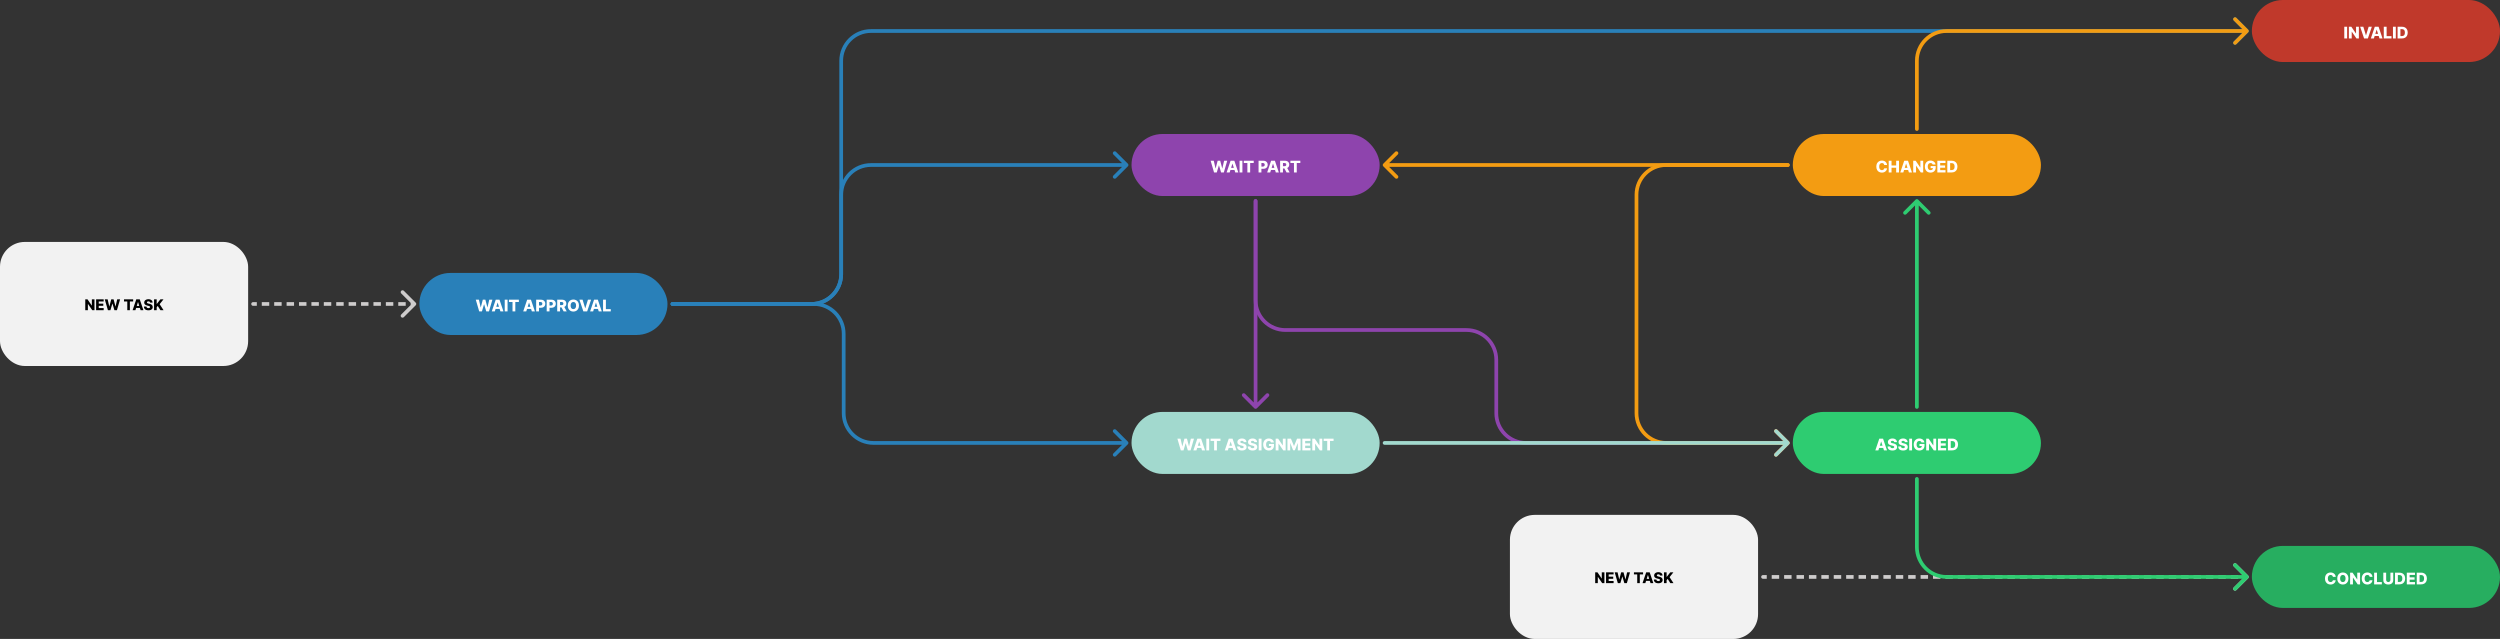 <svg width="2015" height="515" viewBox="0 0 2015 515" fill="none" xmlns="http://www.w3.org/2000/svg">
<rect x="0" y="0" width="2015" height="515" fill="#333333" stroke="none"/>
<rect x="338" y="220" width="200" height="50" rx="25" fill="#2980B9"/>
<path d="M386.234 251L383.482 241.545H386.008L387.434 247.741H387.512L389.142 241.545H391.201L392.831 247.755H392.909L394.34 241.545H396.861L394.114 251H391.912L390.208 245.266H390.135L388.431 251H386.234ZM398.822 251H396.366L399.556 241.545H402.598L405.788 251H403.332L401.111 243.928H401.038L398.822 251ZM398.494 247.279H403.627V249.015H398.494V247.279ZM409.091 241.545V251H406.806V241.545H409.091ZM410.216 243.401V241.545H418.207V243.401H415.341V251H413.088V243.401H410.216ZM424.162 251H421.706L424.896 241.545H427.938L431.128 251H428.672L426.451 243.928H426.377L424.162 251ZM423.834 247.279H428.967V249.015H423.834V247.279ZM432.146 251V241.545H436.051C436.759 241.545 437.37 241.684 437.884 241.961C438.401 242.235 438.8 242.618 439.08 243.11C439.36 243.6 439.5 244.169 439.5 244.819C439.5 245.471 439.357 246.042 439.07 246.531C438.787 247.018 438.383 247.395 437.856 247.662C437.33 247.93 436.705 248.064 435.982 248.064H433.572V246.263H435.557C435.902 246.263 436.19 246.203 436.421 246.083C436.654 245.963 436.831 245.796 436.951 245.58C437.072 245.362 437.132 245.108 437.132 244.819C437.132 244.526 437.072 244.274 436.951 244.061C436.831 243.846 436.654 243.68 436.421 243.563C436.187 243.446 435.899 243.387 435.557 243.387H434.431V251H432.146ZM440.626 251V241.545H444.532C445.24 241.545 445.851 241.684 446.364 241.961C446.882 242.235 447.28 242.618 447.56 243.11C447.84 243.6 447.98 244.169 447.98 244.819C447.98 245.471 447.837 246.042 447.551 246.531C447.268 247.018 446.863 247.395 446.337 247.662C445.811 247.93 445.186 248.064 444.462 248.064H442.053V246.263H444.038C444.382 246.263 444.67 246.203 444.901 246.083C445.135 245.963 445.312 245.796 445.432 245.58C445.552 245.362 445.612 245.108 445.612 244.819C445.612 244.526 445.552 244.274 445.432 244.061C445.312 243.846 445.135 243.68 444.901 243.563C444.667 243.446 444.379 243.387 444.038 243.387H442.911V251H440.626ZM449.107 251V241.545H453.012C453.72 241.545 454.331 241.673 454.845 241.929C455.362 242.181 455.761 242.544 456.041 243.018C456.321 243.489 456.461 244.048 456.461 244.694C456.461 245.349 456.318 245.906 456.031 246.365C455.745 246.821 455.339 247.168 454.813 247.408C454.286 247.645 453.663 247.764 452.943 247.764H450.473V245.963H452.518C452.863 245.963 453.151 245.919 453.382 245.83C453.615 245.737 453.792 245.599 453.912 245.414C454.032 245.226 454.092 244.986 454.092 244.694C454.092 244.402 454.032 244.16 453.912 243.969C453.792 243.775 453.615 243.631 453.382 243.535C453.148 243.437 452.86 243.387 452.518 243.387H451.392V251H449.107ZM454.429 246.679L456.784 251H454.291L451.983 246.679H454.429ZM466.638 246.273C466.638 247.313 466.438 248.195 466.038 248.918C465.638 249.641 465.096 250.191 464.413 250.566C463.732 250.942 462.969 251.129 462.123 251.129C461.273 251.129 460.509 250.94 459.828 250.561C459.148 250.183 458.608 249.634 458.208 248.913C457.811 248.19 457.613 247.31 457.613 246.273C457.613 245.232 457.811 244.351 458.208 243.627C458.608 242.904 459.148 242.355 459.828 241.979C460.509 241.604 461.273 241.416 462.123 241.416C462.969 241.416 463.732 241.604 464.413 241.979C465.096 242.355 465.638 242.904 466.038 243.627C466.438 244.351 466.638 245.232 466.638 246.273ZM464.302 246.273C464.302 245.657 464.214 245.137 464.039 244.712C463.866 244.288 463.617 243.966 463.291 243.748C462.968 243.529 462.578 243.42 462.123 243.42C461.67 243.42 461.281 243.529 460.955 243.748C460.629 243.966 460.378 244.288 460.202 244.712C460.03 245.137 459.944 245.657 459.944 246.273C459.944 246.888 460.03 247.408 460.202 247.833C460.378 248.258 460.629 248.579 460.955 248.798C461.281 249.016 461.67 249.126 462.123 249.126C462.578 249.126 462.968 249.016 463.291 248.798C463.617 248.579 463.866 248.258 464.039 247.833C464.214 247.408 464.302 246.888 464.302 246.273ZM469.56 241.545L471.674 248.47H471.753L473.867 241.545H476.425L473.235 251H470.192L467.002 241.545H469.56ZM478.079 251H475.623L478.813 241.545H481.855L485.045 251H482.589L480.368 243.928H480.294L478.079 251ZM477.751 247.279H482.884V249.015H477.751V247.279ZM486.063 251V241.545H488.348V249.144H492.281V251H486.063Z" fill="white"/>
<rect x="1445" y="108" width="200" height="50" rx="25" fill="#F39C12"/>
<path d="M1520.99 132.971H1518.68C1518.65 132.734 1518.59 132.52 1518.49 132.329C1518.4 132.138 1518.27 131.975 1518.12 131.84C1517.96 131.704 1517.77 131.601 1517.56 131.531C1517.34 131.457 1517.11 131.42 1516.85 131.42C1516.39 131.42 1516 131.532 1515.66 131.757C1515.33 131.981 1515.08 132.306 1514.9 132.731C1514.73 133.156 1514.64 133.67 1514.64 134.273C1514.64 134.901 1514.73 135.427 1514.91 135.852C1515.09 136.273 1515.34 136.592 1515.67 136.807C1516 137.02 1516.39 137.126 1516.84 137.126C1517.09 137.126 1517.32 137.093 1517.52 137.029C1517.73 136.964 1517.92 136.87 1518.07 136.747C1518.23 136.621 1518.36 136.469 1518.47 136.29C1518.57 136.109 1518.64 135.904 1518.68 135.676L1520.99 135.69C1520.95 136.109 1520.83 136.521 1520.63 136.927C1520.43 137.333 1520.15 137.704 1519.8 138.04C1519.45 138.372 1519.02 138.637 1518.52 138.834C1518.02 139.031 1517.44 139.129 1516.79 139.129C1515.93 139.129 1515.17 138.942 1514.49 138.566C1513.82 138.187 1513.28 137.637 1512.89 136.913C1512.5 136.19 1512.31 135.31 1512.31 134.273C1512.31 133.232 1512.51 132.351 1512.9 131.627C1513.3 130.904 1513.84 130.355 1514.51 129.979C1515.19 129.604 1515.95 129.416 1516.79 129.416C1517.36 129.416 1517.89 129.496 1518.38 129.656C1518.86 129.813 1519.29 130.044 1519.66 130.349C1520.03 130.65 1520.33 131.021 1520.56 131.461C1520.79 131.901 1520.94 132.405 1520.99 132.971ZM1522.3 139V129.545H1524.58V133.34H1528.31V129.545H1530.59V139H1528.31V135.201H1524.58V139H1522.3ZM1534.07 139H1531.61L1534.8 129.545H1537.85L1541.04 139H1538.58L1536.36 131.928H1536.28L1534.07 139ZM1533.74 135.279H1538.87V137.015H1533.74V135.279ZM1550.1 129.545V139H1548.16L1544.4 133.543H1544.34V139H1542.05V129.545H1544.02L1547.74 134.993H1547.82V129.545H1550.1ZM1557.74 132.634C1557.69 132.44 1557.61 132.269 1557.51 132.121C1557.41 131.971 1557.28 131.843 1557.14 131.738C1556.99 131.634 1556.82 131.555 1556.63 131.503C1556.44 131.447 1556.23 131.42 1556 131.42C1555.54 131.42 1555.14 131.531 1554.81 131.752C1554.48 131.974 1554.22 132.297 1554.04 132.722C1553.86 133.143 1553.77 133.656 1553.77 134.259C1553.77 134.865 1553.85 135.382 1554.03 135.81C1554.2 136.238 1554.46 136.564 1554.79 136.789C1555.12 137.013 1555.53 137.126 1556 137.126C1556.42 137.126 1556.77 137.058 1557.06 136.923C1557.35 136.784 1557.58 136.589 1557.73 136.336C1557.88 136.084 1557.95 135.787 1557.95 135.445L1558.38 135.496H1556.08V133.83H1560.16V135.081C1560.16 135.927 1559.98 136.652 1559.62 137.255C1559.26 137.858 1558.77 138.321 1558.14 138.645C1557.51 138.968 1556.79 139.129 1555.98 139.129C1555.08 139.129 1554.29 138.934 1553.6 138.543C1552.92 138.152 1552.39 137.595 1552.01 136.872C1551.63 136.145 1551.43 135.284 1551.43 134.287C1551.43 133.511 1551.55 132.823 1551.78 132.223C1552.01 131.62 1552.33 131.109 1552.75 130.69C1553.16 130.272 1553.64 129.955 1554.19 129.739C1554.73 129.524 1555.32 129.416 1555.95 129.416C1556.5 129.416 1557.01 129.495 1557.48 129.652C1557.96 129.809 1558.37 130.03 1558.74 130.316C1559.1 130.603 1559.4 130.943 1559.63 131.337C1559.86 131.731 1560 132.163 1560.05 132.634H1557.74ZM1561.5 139V129.545H1568.09V131.401H1563.79V133.34H1567.76V135.201H1563.79V137.144H1568.09V139H1561.5ZM1573.02 139H1569.53V129.545H1573.02C1573.98 129.545 1574.81 129.735 1575.5 130.113C1576.2 130.489 1576.74 131.03 1577.12 131.738C1577.5 132.443 1577.69 133.286 1577.69 134.268C1577.69 135.253 1577.5 136.099 1577.12 136.807C1576.74 137.515 1576.21 138.058 1575.51 138.437C1574.81 138.812 1573.98 139 1573.02 139ZM1571.81 137.052H1572.93C1573.46 137.052 1573.91 136.963 1574.28 136.784C1574.65 136.603 1574.92 136.309 1575.11 135.902C1575.3 135.493 1575.4 134.948 1575.4 134.268C1575.4 133.588 1575.3 133.046 1575.11 132.643C1574.92 132.237 1574.64 131.944 1574.27 131.766C1573.9 131.584 1573.44 131.494 1572.9 131.494H1571.81V137.052Z" fill="white"/>
<rect x="912" y="108" width="200" height="50" rx="25" fill="#8E44AD"/>
<path d="M978.521 139L975.77 129.545H978.295L979.722 135.741H979.8L981.43 129.545H983.489L985.118 135.755H985.197L986.628 129.545H989.148L986.402 139H984.2L982.496 133.266H982.422L980.719 139H978.521ZM991.109 139H988.653L991.843 129.545H994.886L998.076 139H995.62L993.399 131.928H993.325L991.109 139ZM990.782 135.279H995.915V137.015H990.782V135.279ZM1001.38 129.545V139H999.093V129.545H1001.38ZM1002.5 131.401V129.545H1010.5V131.401H1007.63V139H1005.38V131.401H1002.5ZM1014.4 139V129.545H1018.31C1019.02 129.545 1019.63 129.684 1020.14 129.961C1020.66 130.235 1021.06 130.618 1021.34 131.11C1021.62 131.6 1021.76 132.169 1021.76 132.819C1021.76 133.471 1021.61 134.042 1021.33 134.531C1021.05 135.018 1020.64 135.395 1020.11 135.662C1019.59 135.93 1018.96 136.064 1018.24 136.064H1015.83V134.263H1017.82C1018.16 134.263 1018.45 134.203 1018.68 134.083C1018.91 133.963 1019.09 133.796 1019.21 133.58C1019.33 133.362 1019.39 133.108 1019.39 132.819C1019.39 132.526 1019.33 132.274 1019.21 132.061C1019.09 131.846 1018.91 131.68 1018.68 131.563C1018.44 131.446 1018.16 131.387 1017.82 131.387H1016.69V139H1014.4ZM1023.79 139H1021.33L1024.52 129.545H1027.56L1030.75 139H1028.3L1026.08 131.928H1026L1023.79 139ZM1023.46 135.279H1028.59V137.015H1023.46V135.279ZM1031.77 139V129.545H1035.68C1036.38 129.545 1037 129.673 1037.51 129.929C1038.03 130.181 1038.43 130.544 1038.71 131.018C1038.99 131.489 1039.13 132.048 1039.13 132.694C1039.13 133.349 1038.98 133.906 1038.7 134.365C1038.41 134.821 1038 135.168 1037.48 135.408C1036.95 135.645 1036.33 135.764 1035.61 135.764H1033.14V133.963H1035.18C1035.53 133.963 1035.82 133.919 1036.05 133.83C1036.28 133.737 1036.46 133.599 1036.58 133.414C1036.7 133.226 1036.76 132.986 1036.76 132.694C1036.76 132.402 1036.7 132.16 1036.58 131.969C1036.46 131.775 1036.28 131.631 1036.05 131.535C1035.81 131.437 1035.52 131.387 1035.18 131.387H1034.06V139H1031.77ZM1037.09 134.679L1039.45 139H1036.96L1034.65 134.679H1037.09ZM1040.07 131.401V129.545H1048.06V131.401H1045.19V139H1042.94V131.401H1040.07Z" fill="white"/>
<rect x="912" y="332" width="200" height="50" rx="25" fill="#A2D9CE"/>
<path d="M951.722 363L948.97 353.545H951.495L952.922 359.741H953L954.63 353.545H956.689L958.318 359.755H958.397L959.828 353.545H962.349L959.602 363H957.4L955.696 357.266H955.622L953.919 363H951.722ZM964.309 363H961.854L965.044 353.545H968.086L971.276 363H968.82L966.599 355.928H966.525L964.309 363ZM963.982 359.279H969.115V361.015H963.982V359.279ZM974.579 353.545V363H972.294V353.545H974.579ZM975.704 355.401V353.545H983.695V355.401H980.828V363H978.576V355.401H975.704ZM989.649 363H987.193L990.383 353.545H993.426L996.616 363H994.16L991.939 355.928H991.865L989.649 363ZM989.322 359.279H994.455V361.015H989.322V359.279ZM1002.45 356.38C1002.42 356.041 1002.28 355.778 1002.04 355.591C1001.8 355.4 1001.46 355.304 1001.01 355.304C1000.72 355.304 1000.47 355.343 1000.27 355.42C1000.08 355.497 999.928 355.603 999.83 355.738C999.731 355.871 999.681 356.023 999.677 356.195C999.671 356.337 999.699 356.462 999.761 356.569C999.825 356.677 999.918 356.772 1000.04 356.855C1000.16 356.935 1000.31 357.006 1000.48 357.068C1000.65 357.129 1000.85 357.183 1001.06 357.229L1001.87 357.414C1002.34 357.516 1002.76 357.651 1003.11 357.82C1003.47 357.99 1003.77 358.191 1004.02 358.425C1004.26 358.659 1004.45 358.928 1004.58 359.233C1004.7 359.538 1004.77 359.879 1004.77 360.258C1004.77 360.855 1004.62 361.367 1004.32 361.795C1004.02 362.223 1003.59 362.551 1003.03 362.778C1002.47 363.006 1001.8 363.12 1001.01 363.12C1000.22 363.12 999.531 363.002 998.943 362.765C998.356 362.528 997.899 362.167 997.572 361.684C997.246 361.201 997.078 360.59 997.069 359.852H999.257C999.276 360.156 999.357 360.41 999.502 360.613C999.647 360.816 999.845 360.97 1000.1 361.075C1000.35 361.18 1000.65 361.232 1000.98 361.232C1001.29 361.232 1001.55 361.19 1001.77 361.107C1001.99 361.024 1002.15 360.909 1002.27 360.761C1002.39 360.613 1002.45 360.444 1002.45 360.253C1002.45 360.075 1002.39 359.922 1002.29 359.796C1002.18 359.667 1002.01 359.556 1001.79 359.464C1001.57 359.368 1001.28 359.281 1000.94 359.201L999.95 358.97C999.131 358.782 998.486 358.479 998.016 358.06C997.545 357.639 997.311 357.069 997.314 356.352C997.311 355.768 997.468 355.255 997.785 354.815C998.102 354.375 998.54 354.032 999.1 353.786C999.661 353.539 1000.3 353.416 1001.02 353.416C1001.75 353.416 1002.38 353.541 1002.92 353.79C1003.46 354.036 1003.88 354.383 1004.18 354.829C1004.48 355.275 1004.63 355.792 1004.64 356.38H1002.45ZM1011.03 356.38C1011 356.041 1010.87 355.778 1010.62 355.591C1010.38 355.4 1010.04 355.304 1009.59 355.304C1009.3 355.304 1009.05 355.343 1008.86 355.42C1008.66 355.497 1008.51 355.603 1008.41 355.738C1008.31 355.871 1008.26 356.023 1008.26 356.195C1008.25 356.337 1008.28 356.462 1008.34 356.569C1008.41 356.677 1008.5 356.772 1008.62 356.855C1008.74 356.935 1008.89 357.006 1009.06 357.068C1009.24 357.129 1009.43 357.183 1009.64 357.229L1010.46 357.414C1010.92 357.516 1011.34 357.651 1011.69 357.82C1012.05 357.99 1012.36 358.191 1012.6 358.425C1012.85 358.659 1013.03 358.928 1013.16 359.233C1013.28 359.538 1013.35 359.879 1013.35 360.258C1013.35 360.855 1013.2 361.367 1012.9 361.795C1012.6 362.223 1012.17 362.551 1011.61 362.778C1011.05 363.006 1010.38 363.12 1009.59 363.12C1008.8 363.12 1008.11 363.002 1007.53 362.765C1006.94 362.528 1006.48 362.167 1006.15 361.684C1005.83 361.201 1005.66 360.59 1005.65 359.852H1007.84C1007.86 360.156 1007.94 360.41 1008.08 360.613C1008.23 360.816 1008.43 360.97 1008.68 361.075C1008.94 361.18 1009.23 361.232 1009.57 361.232C1009.87 361.232 1010.14 361.19 1010.35 361.107C1010.57 361.024 1010.74 360.909 1010.85 360.761C1010.97 360.613 1011.03 360.444 1011.03 360.253C1011.03 360.075 1010.98 359.922 1010.87 359.796C1010.76 359.667 1010.59 359.556 1010.37 359.464C1010.15 359.368 1009.86 359.281 1009.52 359.201L1008.53 358.97C1007.71 358.782 1007.07 358.479 1006.6 358.06C1006.13 357.639 1005.89 357.069 1005.9 356.352C1005.89 355.768 1006.05 355.255 1006.37 354.815C1006.68 354.375 1007.12 354.032 1007.68 353.786C1008.24 353.539 1008.88 353.416 1009.6 353.416C1010.33 353.416 1010.97 353.541 1011.5 353.79C1012.05 354.036 1012.47 354.383 1012.77 354.829C1013.06 355.275 1013.22 355.792 1013.22 356.38H1011.03ZM1016.79 353.545V363H1014.51V353.545H1016.79ZM1024.43 356.634C1024.38 356.44 1024.3 356.269 1024.2 356.121C1024.1 355.971 1023.97 355.843 1023.83 355.738C1023.68 355.634 1023.51 355.555 1023.32 355.503C1023.13 355.447 1022.92 355.42 1022.69 355.42C1022.23 355.42 1021.83 355.531 1021.5 355.752C1021.17 355.974 1020.91 356.297 1020.73 356.722C1020.55 357.143 1020.46 357.656 1020.46 358.259C1020.46 358.865 1020.54 359.382 1020.72 359.81C1020.89 360.238 1021.15 360.564 1021.48 360.789C1021.81 361.013 1022.22 361.126 1022.69 361.126C1023.11 361.126 1023.46 361.058 1023.75 360.923C1024.04 360.784 1024.27 360.589 1024.42 360.336C1024.57 360.084 1024.64 359.787 1024.64 359.445L1025.07 359.496H1022.77V357.83H1026.84V359.081C1026.84 359.927 1026.66 360.652 1026.3 361.255C1025.95 361.858 1025.45 362.321 1024.83 362.645C1024.2 362.968 1023.48 363.129 1022.67 363.129C1021.77 363.129 1020.98 362.934 1020.29 362.543C1019.61 362.152 1019.08 361.595 1018.7 360.872C1018.31 360.145 1018.12 359.284 1018.12 358.287C1018.12 357.511 1018.24 356.823 1018.47 356.223C1018.7 355.62 1019.02 355.109 1019.43 354.69C1019.85 354.272 1020.33 353.955 1020.88 353.739C1021.42 353.524 1022.01 353.416 1022.64 353.416C1023.19 353.416 1023.7 353.495 1024.17 353.652C1024.65 353.809 1025.06 354.03 1025.43 354.316C1025.79 354.603 1026.09 354.943 1026.32 355.337C1026.55 355.731 1026.69 356.163 1026.74 356.634H1024.43ZM1036.24 353.545V363H1034.3L1030.54 357.543H1030.48V363H1028.19V353.545H1030.16L1033.88 358.993H1033.96V353.545H1036.24ZM1037.67 353.545H1040.5L1042.91 359.399H1043.02L1045.42 353.545H1048.25V363H1046.02V357.192H1045.94L1043.67 362.94H1042.25L1039.98 357.16H1039.9V363H1037.67V353.545ZM1049.67 363V353.545H1056.26V355.401H1051.96V357.34H1055.93V359.201H1051.96V361.144H1056.26V363H1049.67ZM1065.74 353.545V363H1063.8L1060.04 357.543H1059.98V363H1057.7V353.545H1059.66L1063.38 358.993H1063.46V353.545H1065.74ZM1066.87 355.401V353.545H1074.86V355.401H1071.99V363H1069.74V355.401H1066.87Z" fill="white"/>
<rect x="1445" y="332" width="200" height="50" rx="25" fill="#2ECC71"/>
<path d="M1513.97 363H1511.51L1514.7 353.545H1517.74L1520.93 363H1518.48L1516.26 355.928H1516.18L1513.97 363ZM1513.64 359.279H1518.77V361.015H1513.64V359.279ZM1526.77 356.38C1526.74 356.041 1526.6 355.778 1526.36 355.591C1526.12 355.4 1525.77 355.304 1525.33 355.304C1525.03 355.304 1524.79 355.343 1524.59 355.42C1524.39 355.497 1524.24 355.603 1524.15 355.738C1524.05 355.871 1524 356.023 1523.99 356.195C1523.99 356.337 1524.02 356.462 1524.08 356.569C1524.14 356.677 1524.23 356.772 1524.35 356.855C1524.48 356.935 1524.62 357.006 1524.8 357.068C1524.97 357.129 1525.16 357.183 1525.38 357.229L1526.19 357.414C1526.66 357.516 1527.07 357.651 1527.43 357.82C1527.79 357.99 1528.09 358.191 1528.33 358.425C1528.58 358.659 1528.77 358.928 1528.89 359.233C1529.02 359.538 1529.08 359.879 1529.09 360.258C1529.08 360.855 1528.93 361.367 1528.63 361.795C1528.33 362.223 1527.91 362.551 1527.35 362.778C1526.79 363.006 1526.12 363.12 1525.33 363.12C1524.54 363.12 1523.85 363.002 1523.26 362.765C1522.67 362.528 1522.21 362.167 1521.89 361.684C1521.56 361.201 1521.39 360.59 1521.39 359.852H1523.57C1523.59 360.156 1523.67 360.41 1523.82 360.613C1523.96 360.816 1524.16 360.97 1524.41 361.075C1524.67 361.18 1524.96 361.232 1525.3 361.232C1525.61 361.232 1525.87 361.19 1526.09 361.107C1526.3 361.024 1526.47 360.909 1526.59 360.761C1526.71 360.613 1526.77 360.444 1526.77 360.253C1526.77 360.075 1526.71 359.922 1526.6 359.796C1526.49 359.667 1526.33 359.556 1526.1 359.464C1525.88 359.368 1525.6 359.281 1525.25 359.201L1524.27 358.97C1523.45 358.782 1522.8 358.479 1522.33 358.06C1521.86 357.639 1521.63 357.069 1521.63 356.352C1521.63 355.768 1521.78 355.255 1522.1 354.815C1522.42 354.375 1522.86 354.032 1523.42 353.786C1523.98 353.539 1524.62 353.416 1525.33 353.416C1526.07 353.416 1526.7 353.541 1527.24 353.79C1527.78 354.036 1528.2 354.383 1528.5 354.829C1528.8 355.275 1528.95 355.792 1528.96 356.38H1526.77ZM1535.35 356.38C1535.32 356.041 1535.18 355.778 1534.94 355.591C1534.7 355.4 1534.36 355.304 1533.91 355.304C1533.61 355.304 1533.37 355.343 1533.17 355.42C1532.97 355.497 1532.83 355.603 1532.73 355.738C1532.63 355.871 1532.58 356.023 1532.58 356.195C1532.57 356.337 1532.6 356.462 1532.66 356.569C1532.72 356.677 1532.82 356.772 1532.94 356.855C1533.06 356.935 1533.21 357.006 1533.38 357.068C1533.55 357.129 1533.75 357.183 1533.96 357.229L1534.77 357.414C1535.24 357.516 1535.65 357.651 1536.01 357.82C1536.37 357.99 1536.67 358.191 1536.92 358.425C1537.16 358.659 1537.35 358.928 1537.47 359.233C1537.6 359.538 1537.66 359.879 1537.67 360.258C1537.66 360.855 1537.51 361.367 1537.22 361.795C1536.92 362.223 1536.49 362.551 1535.93 362.778C1535.37 363.006 1534.7 363.12 1533.91 363.12C1533.12 363.12 1532.43 363.002 1531.84 362.765C1531.25 362.528 1530.8 362.167 1530.47 361.684C1530.14 361.201 1529.98 360.59 1529.97 359.852H1532.16C1532.17 360.156 1532.26 360.41 1532.4 360.613C1532.55 360.816 1532.74 360.97 1533 361.075C1533.25 361.18 1533.55 361.232 1533.88 361.232C1534.19 361.232 1534.45 361.19 1534.67 361.107C1534.89 361.024 1535.05 360.909 1535.17 360.761C1535.29 360.613 1535.35 360.444 1535.35 360.253C1535.35 360.075 1535.29 359.922 1535.18 359.796C1535.08 359.667 1534.91 359.556 1534.69 359.464C1534.46 359.368 1534.18 359.281 1533.84 359.201L1532.85 358.97C1532.03 358.782 1531.38 358.479 1530.91 358.06C1530.44 357.639 1530.21 357.069 1530.21 356.352C1530.21 355.768 1530.37 355.255 1530.68 354.815C1531 354.375 1531.44 354.032 1532 353.786C1532.56 353.539 1533.2 353.416 1533.91 353.416C1534.65 353.416 1535.28 353.541 1535.82 353.79C1536.36 354.036 1536.78 354.383 1537.08 354.829C1537.38 355.275 1537.53 355.792 1537.54 356.38H1535.35ZM1541.11 353.545V363H1538.82V353.545H1541.11ZM1548.75 356.634C1548.69 356.44 1548.62 356.269 1548.52 356.121C1548.41 355.971 1548.29 355.843 1548.14 355.738C1547.99 355.634 1547.82 355.555 1547.63 355.503C1547.44 355.447 1547.23 355.42 1547.01 355.42C1546.55 355.42 1546.15 355.531 1545.81 355.752C1545.48 355.974 1545.23 356.297 1545.04 356.722C1544.86 357.143 1544.77 357.656 1544.77 358.259C1544.77 358.865 1544.86 359.382 1545.03 359.81C1545.21 360.238 1545.46 360.564 1545.8 360.789C1546.13 361.013 1546.53 361.126 1547.01 361.126C1547.42 361.126 1547.78 361.058 1548.07 360.923C1548.36 360.784 1548.58 360.589 1548.73 360.336C1548.88 360.084 1548.96 359.787 1548.96 359.445L1549.38 359.496H1547.08V357.83H1551.16V359.081C1551.16 359.927 1550.98 360.652 1550.62 361.255C1550.26 361.858 1549.77 362.321 1549.14 362.645C1548.52 362.968 1547.8 363.129 1546.99 363.129C1546.09 363.129 1545.29 362.934 1544.61 362.543C1543.93 362.152 1543.39 361.595 1543.01 360.872C1542.63 360.145 1542.44 359.284 1542.44 358.287C1542.44 357.511 1542.56 356.823 1542.79 356.223C1543.02 355.62 1543.34 355.109 1543.75 354.69C1544.17 354.272 1544.65 353.955 1545.19 353.739C1545.74 353.524 1546.33 353.416 1546.96 353.416C1547.51 353.416 1548.02 353.495 1548.49 353.652C1548.96 353.809 1549.38 354.03 1549.74 354.316C1550.11 354.603 1550.41 354.943 1550.63 355.337C1550.86 355.731 1551 356.163 1551.06 356.634H1548.75ZM1560.55 353.545V363H1558.62L1554.85 357.543H1554.79V363H1552.51V353.545H1554.47L1558.2 358.993H1558.27V353.545H1560.55ZM1561.99 363V353.545H1568.58V355.401H1564.28V357.34H1568.25V359.201H1564.28V361.144H1568.58V363H1561.99ZM1573.51 363H1570.01V353.545H1573.5C1574.47 353.545 1575.3 353.735 1575.99 354.113C1576.69 354.489 1577.23 355.03 1577.61 355.738C1577.99 356.443 1578.18 357.286 1578.18 358.268C1578.18 359.253 1577.99 360.099 1577.61 360.807C1577.23 361.515 1576.7 362.058 1576 362.437C1575.3 362.812 1574.47 363 1573.51 363ZM1572.3 361.052H1573.42C1573.95 361.052 1574.4 360.963 1574.76 360.784C1575.13 360.603 1575.41 360.309 1575.6 359.902C1575.79 359.493 1575.89 358.948 1575.89 358.268C1575.89 357.588 1575.79 357.046 1575.6 356.643C1575.41 356.237 1575.13 355.944 1574.76 355.766C1574.39 355.584 1573.93 355.494 1573.39 355.494H1572.3V361.052Z" fill="white"/>
<rect x="1815" y="440" width="200" height="50" rx="25" fill="#27AE60"/>
<path d="M1882.61 464.971H1880.3C1880.27 464.734 1880.21 464.52 1880.12 464.329C1880.02 464.138 1879.89 463.975 1879.74 463.84C1879.58 463.704 1879.39 463.601 1879.18 463.531C1878.97 463.457 1878.73 463.42 1878.47 463.42C1878.01 463.42 1877.62 463.532 1877.29 463.757C1876.96 463.981 1876.7 464.306 1876.52 464.731C1876.35 465.156 1876.26 465.67 1876.26 466.273C1876.26 466.901 1876.35 467.427 1876.53 467.852C1876.71 468.273 1876.96 468.592 1877.29 468.807C1877.62 469.02 1878.01 469.126 1878.46 469.126C1878.71 469.126 1878.94 469.093 1879.15 469.029C1879.35 468.964 1879.54 468.87 1879.69 468.747C1879.85 468.621 1879.99 468.469 1880.09 468.29C1880.19 468.109 1880.26 467.904 1880.3 467.676L1882.61 467.69C1882.57 468.109 1882.45 468.521 1882.25 468.927C1882.05 469.333 1881.77 469.704 1881.42 470.04C1881.07 470.372 1880.64 470.637 1880.14 470.834C1879.64 471.031 1879.06 471.129 1878.41 471.129C1877.56 471.129 1876.79 470.942 1876.11 470.566C1875.44 470.187 1874.91 469.637 1874.52 468.913C1874.12 468.19 1873.93 467.31 1873.93 466.273C1873.93 465.232 1874.13 464.351 1874.52 463.627C1874.92 462.904 1875.46 462.355 1876.14 461.979C1876.81 461.604 1877.57 461.416 1878.41 461.416C1878.98 461.416 1879.51 461.496 1880 461.656C1880.49 461.813 1880.91 462.044 1881.28 462.349C1881.65 462.65 1881.95 463.021 1882.18 463.461C1882.41 463.901 1882.56 464.405 1882.61 464.971ZM1892.84 466.273C1892.84 467.313 1892.64 468.195 1892.24 468.918C1891.84 469.641 1891.3 470.191 1890.62 470.566C1889.94 470.942 1889.18 471.129 1888.33 471.129C1887.48 471.129 1886.71 470.94 1886.03 470.561C1885.35 470.183 1884.81 469.634 1884.41 468.913C1884.02 468.19 1883.82 467.31 1883.82 466.273C1883.82 465.232 1884.02 464.351 1884.41 463.627C1884.81 462.904 1885.35 462.355 1886.03 461.979C1886.71 461.604 1887.48 461.416 1888.33 461.416C1889.18 461.416 1889.94 461.604 1890.62 461.979C1891.3 462.355 1891.84 462.904 1892.24 463.627C1892.64 464.351 1892.84 465.232 1892.84 466.273ZM1890.51 466.273C1890.51 465.657 1890.42 465.137 1890.24 464.712C1890.07 464.288 1889.82 463.966 1889.5 463.748C1889.17 463.529 1888.78 463.42 1888.33 463.42C1887.88 463.42 1887.49 463.529 1887.16 463.748C1886.83 463.966 1886.58 464.288 1886.41 464.712C1886.24 465.137 1886.15 465.657 1886.15 466.273C1886.15 466.888 1886.24 467.408 1886.41 467.833C1886.58 468.258 1886.83 468.579 1887.16 468.798C1887.49 469.016 1887.88 469.126 1888.33 469.126C1888.78 469.126 1889.17 469.016 1889.5 468.798C1889.82 468.579 1890.07 468.258 1890.24 467.833C1890.42 467.408 1890.51 466.888 1890.51 466.273ZM1902.22 461.545V471H1900.29L1896.52 465.543H1896.46V471H1894.18V461.545H1896.14L1899.87 466.993H1899.94V461.545H1902.22ZM1912.24 464.971H1909.94C1909.9 464.734 1909.84 464.52 1909.75 464.329C1909.65 464.138 1909.52 463.975 1909.37 463.84C1909.21 463.704 1909.02 463.601 1908.81 463.531C1908.6 463.457 1908.36 463.42 1908.1 463.42C1907.64 463.42 1907.25 463.532 1906.92 463.757C1906.59 463.981 1906.33 464.306 1906.15 464.731C1905.98 465.156 1905.89 465.67 1905.89 466.273C1905.89 466.901 1905.98 467.427 1906.16 467.852C1906.34 468.273 1906.59 468.592 1906.92 468.807C1907.25 469.02 1907.64 469.126 1908.09 469.126C1908.34 469.126 1908.57 469.093 1908.78 469.029C1908.99 468.964 1909.17 468.87 1909.33 468.747C1909.49 468.621 1909.62 468.469 1909.72 468.29C1909.82 468.109 1909.9 467.904 1909.94 467.676L1912.24 467.69C1912.2 468.109 1912.08 468.521 1911.88 468.927C1911.68 469.333 1911.4 469.704 1911.05 470.04C1910.7 470.372 1910.27 470.637 1909.77 470.834C1909.27 471.031 1908.69 471.129 1908.04 471.129C1907.19 471.129 1906.42 470.942 1905.74 470.566C1905.07 470.187 1904.54 469.637 1904.15 468.913C1903.76 468.19 1903.56 467.31 1903.56 466.273C1903.56 465.232 1903.76 464.351 1904.16 463.627C1904.55 462.904 1905.09 462.355 1905.77 461.979C1906.44 461.604 1907.2 461.416 1908.04 461.416C1908.61 461.416 1909.14 461.496 1909.63 461.656C1910.12 461.813 1910.54 462.044 1910.91 462.349C1911.28 462.65 1911.58 463.021 1911.81 463.461C1912.04 463.901 1912.19 464.405 1912.24 464.971ZM1913.55 471V461.545H1915.84V469.144H1919.77V471H1913.55ZM1926.67 461.545H1928.95V467.644C1928.95 468.349 1928.78 468.963 1928.45 469.486C1928.11 470.006 1927.65 470.409 1927.05 470.695C1926.45 470.978 1925.75 471.12 1924.95 471.12C1924.15 471.12 1923.45 470.978 1922.85 470.695C1922.25 470.409 1921.78 470.006 1921.45 469.486C1921.12 468.963 1920.95 468.349 1920.95 467.644V461.545H1923.24V467.445C1923.24 467.772 1923.31 468.062 1923.45 468.318C1923.59 468.573 1923.8 468.773 1924.05 468.918C1924.31 469.063 1924.61 469.135 1924.95 469.135C1925.3 469.135 1925.6 469.063 1925.85 468.918C1926.11 468.773 1926.31 468.573 1926.46 468.318C1926.6 468.062 1926.67 467.772 1926.67 467.445V461.545ZM1933.88 471H1930.38V461.545H1933.88C1934.84 461.545 1935.67 461.735 1936.36 462.113C1937.06 462.489 1937.6 463.03 1937.98 463.738C1938.36 464.443 1938.55 465.286 1938.55 466.268C1938.55 467.253 1938.36 468.099 1937.98 468.807C1937.6 469.515 1937.07 470.058 1936.37 470.437C1935.67 470.812 1934.84 471 1933.88 471ZM1932.67 469.052H1933.79C1934.32 469.052 1934.77 468.963 1935.14 468.784C1935.5 468.603 1935.78 468.309 1935.97 467.902C1936.16 467.493 1936.26 466.948 1936.26 466.268C1936.26 465.588 1936.16 465.046 1935.97 464.643C1935.78 464.237 1935.5 463.944 1935.13 463.766C1934.76 463.584 1934.3 463.494 1933.76 463.494H1932.67V469.052ZM1939.88 471V461.545H1946.47V463.401H1942.17V465.34H1946.14V467.201H1942.17V469.144H1946.47V471H1939.88ZM1951.4 471H1947.9V461.545H1951.39C1952.36 461.545 1953.19 461.735 1953.88 462.113C1954.58 462.489 1955.12 463.03 1955.5 463.738C1955.88 464.443 1956.07 465.286 1956.07 466.268C1956.07 467.253 1955.88 468.099 1955.5 468.807C1955.12 469.515 1954.59 470.058 1953.89 470.437C1953.19 470.812 1952.36 471 1951.4 471ZM1950.19 469.052H1951.31C1951.84 469.052 1952.29 468.963 1952.65 468.784C1953.02 468.603 1953.3 468.309 1953.49 467.902C1953.68 467.493 1953.78 466.948 1953.78 466.268C1953.78 465.588 1953.68 465.046 1953.49 464.643C1953.3 464.237 1953.02 463.944 1952.65 463.766C1952.28 463.584 1951.82 463.494 1951.28 463.494H1950.19V469.052Z" fill="white"/>
<path d="M1543.5 328C1543.5 328.828 1544.17 329.5 1545 329.5C1545.83 329.5 1546.5 328.828 1546.5 328H1545H1543.5ZM1546.06 160.939C1545.47 160.354 1544.53 160.354 1543.94 160.939L1534.39 170.485C1533.81 171.071 1533.81 172.021 1534.39 172.607C1534.98 173.192 1535.93 173.192 1536.51 172.607L1545 164.121L1553.49 172.607C1554.07 173.192 1555.02 173.192 1555.61 172.607C1556.19 172.021 1556.19 171.071 1555.61 170.485L1546.06 160.939ZM1545 328H1546.5V162H1545H1543.5V328H1545Z" fill="#2ECC71"/>
<path d="M1013.5 162C1013.5 161.172 1012.83 160.5 1012 160.5C1011.17 160.5 1010.5 161.172 1010.5 162H1012H1013.5ZM1010.94 329.061C1011.53 329.646 1012.47 329.646 1013.06 329.061L1022.61 319.515C1023.19 318.929 1023.19 317.979 1022.61 317.393C1022.02 316.808 1021.07 316.808 1020.49 317.393L1012 325.879L1003.51 317.393C1002.93 316.808 1001.98 316.808 1001.39 317.393C1000.81 317.979 1000.81 318.929 1001.39 319.515L1010.94 329.061ZM1012 162H1010.5V328H1012H1013.5V162H1012Z" fill="#8E44AD"/>
<path d="M1013.5 162C1013.5 161.172 1012.83 160.5 1012 160.5C1011.17 160.5 1010.5 161.172 1010.5 162H1012H1013.5ZM1442.06 358.061C1442.65 357.475 1442.65 356.525 1442.06 355.939L1432.51 346.393C1431.93 345.808 1430.98 345.808 1430.39 346.393C1429.81 346.979 1429.81 347.929 1430.39 348.515L1438.88 357L1430.39 365.485C1429.81 366.071 1429.81 367.021 1430.39 367.607C1430.98 368.192 1431.93 368.192 1432.51 367.607L1442.06 358.061ZM1012 162H1010.5V242H1012H1013.5V162H1012ZM1036 266V267.5H1182V266V264.5H1036V266ZM1206 290H1204.5V333H1206H1207.5V290H1206ZM1230 357V358.5H1441V357V355.5H1230V357ZM1206 333H1204.5C1204.5 347.083 1215.92 358.5 1230 358.5V357V355.5C1217.57 355.5 1207.5 345.426 1207.5 333H1206ZM1182 266V267.5C1194.43 267.5 1204.5 277.574 1204.5 290H1206H1207.5C1207.5 275.917 1196.08 264.5 1182 264.5V266ZM1012 242H1010.5C1010.5 256.083 1021.92 267.5 1036 267.5V266V264.5C1023.57 264.5 1013.5 254.426 1013.5 242H1012Z" fill="#8E44AD"/>
<rect x="1815" width="200" height="50" rx="25" fill="#C0392B"/>
<path d="M1891.77 21.546V31H1889.48V21.546H1891.77ZM1901.25 21.546V31H1899.31L1895.55 25.543H1895.49V31H1893.2V21.546H1895.17L1898.89 26.993H1898.97V21.546H1901.25ZM1904.83 21.546L1906.94 28.47H1907.02L1909.14 21.546H1911.7L1908.51 31H1905.46L1902.27 21.546H1904.83ZM1913.35 31H1910.89L1914.08 21.546H1917.13L1920.32 31H1917.86L1915.64 23.928H1915.56L1913.35 31ZM1913.02 27.279H1918.15V29.015H1913.02V27.279ZM1921.33 31V21.546H1923.62V29.144H1927.55V31H1921.33ZM1931.02 21.546V31H1928.73V21.546H1931.02ZM1935.95 31H1932.45V21.546H1935.94C1936.91 21.546 1937.74 21.735 1938.43 22.113C1939.13 22.489 1939.67 23.03 1940.05 23.738C1940.43 24.443 1940.62 25.286 1940.62 26.268C1940.62 27.253 1940.43 28.099 1940.05 28.807C1939.67 29.515 1939.14 30.058 1938.44 30.437C1937.74 30.812 1936.91 31 1935.95 31ZM1934.74 29.052H1935.86C1936.39 29.052 1936.84 28.963 1937.2 28.784C1937.57 28.602 1937.85 28.309 1938.04 27.902C1938.23 27.493 1938.33 26.948 1938.33 26.268C1938.33 25.588 1938.23 25.046 1938.04 24.643C1937.85 24.237 1937.57 23.945 1937.2 23.766C1936.83 23.584 1936.37 23.494 1935.83 23.494H1934.74V29.052Z" fill="white"/>
<path d="M542 243.5C541.172 243.5 540.5 244.172 540.5 245C540.5 245.828 541.172 246.5 542 246.5V245V243.5ZM909.061 134.061C909.646 133.475 909.646 132.525 909.061 131.939L899.515 122.393C898.929 121.808 897.979 121.808 897.393 122.393C896.808 122.979 896.808 123.929 897.393 124.515L905.879 133L897.393 141.485C896.808 142.071 896.808 143.021 897.393 143.607C897.979 144.192 898.929 144.192 899.515 143.607L909.061 134.061ZM542 245V246.5H654V245V243.5H542V245ZM678 221H679.5V157H678H676.5V221H678ZM702 133V134.5H908V133V131.5H702V133ZM678 157H679.5C679.5 144.574 689.574 134.5 702 134.5V133V131.5C687.917 131.5 676.5 142.917 676.5 157H678ZM654 245V246.5C668.083 246.5 679.5 235.083 679.5 221H678H676.5C676.5 233.426 666.426 243.5 654 243.5V245Z" fill="#2980B9"/>
<path d="M542 243.5C541.172 243.5 540.5 244.172 540.5 245C540.5 245.828 541.172 246.5 542 246.5V245V243.5ZM909.061 358.061C909.646 357.475 909.646 356.525 909.061 355.939L899.515 346.393C898.929 345.808 897.979 345.808 897.393 346.393C896.808 346.979 896.808 347.929 897.393 348.515L905.879 357L897.393 365.485C896.808 366.071 896.808 367.021 897.393 367.607C897.979 368.192 898.929 368.192 899.515 367.607L909.061 358.061ZM542 245V246.5H656V245V243.5H542V245ZM680 269H678.5V333H680H681.5V269H680ZM704 357V358.5H908V357V355.5H704V357ZM680 333H678.5C678.5 347.083 689.917 358.5 704 358.5V357V355.5C691.574 355.5 681.5 345.426 681.5 333H680ZM656 245V246.5C668.426 246.5 678.5 256.574 678.5 269H680H681.5C681.5 254.917 670.083 243.5 656 243.5V245Z" fill="#2980B9"/>
<path d="M542 243.5C541.172 243.5 540.5 244.172 540.5 245C540.5 245.828 541.172 246.5 542 246.5V245V243.5ZM1812.06 26.061C1812.65 25.475 1812.65 24.525 1812.06 23.939L1802.51 14.393C1801.93 13.808 1800.98 13.808 1800.39 14.393C1799.81 14.979 1799.81 15.929 1800.39 16.515L1808.88 25L1800.39 33.485C1799.81 34.071 1799.81 35.021 1800.39 35.607C1800.98 36.192 1801.93 36.192 1802.51 35.607L1812.06 26.061ZM542 245V246.5H654V245V243.5H542V245ZM678 221H679.5V49H678H676.5V221H678ZM702 25V26.5H1811V25V23.5H702V25ZM678 49H679.5C679.5 36.574 689.574 26.5 702 26.5V25V23.5C687.917 23.5 676.5 34.917 676.5 49H678ZM654 245V246.5C668.083 246.5 679.5 235.083 679.5 221H678H676.5C676.5 233.426 666.426 243.5 654 243.5V245Z" fill="#2980B9"/>
<path d="M1543.5 104C1543.5 104.828 1544.17 105.5 1545 105.5C1545.83 105.5 1546.5 104.828 1546.5 104H1545H1543.5ZM1812.06 26.061C1812.65 25.475 1812.65 24.525 1812.06 23.939L1802.51 14.393C1801.93 13.808 1800.98 13.808 1800.39 14.393C1799.81 14.979 1799.81 15.929 1800.39 16.515L1808.88 25L1800.39 33.485C1799.81 34.071 1799.81 35.021 1800.39 35.607C1800.98 36.192 1801.93 36.192 1802.51 35.607L1812.06 26.061ZM1545 104H1546.5V49H1545H1543.5V104H1545ZM1569 25V26.5H1811V25V23.5H1569V25ZM1545 49H1546.5C1546.5 36.574 1556.57 26.5 1569 26.5V25V23.5C1554.92 23.5 1543.5 34.917 1543.5 49H1545Z" fill="#F39C12"/>
<path d="M1441 134.5C1441.83 134.5 1442.5 133.828 1442.5 133C1442.5 132.172 1441.83 131.5 1441 131.5V133V134.5ZM1114.94 131.939C1114.35 132.525 1114.35 133.475 1114.94 134.061L1124.49 143.607C1125.07 144.192 1126.02 144.192 1126.61 143.607C1127.19 143.021 1127.19 142.071 1126.61 141.485L1118.12 133L1126.61 124.515C1127.19 123.929 1127.19 122.979 1126.61 122.393C1126.02 121.808 1125.07 121.808 1124.49 122.393L1114.94 131.939ZM1441 133V131.5H1116V133V134.5H1441V133Z" fill="#F39C12"/>
<path d="M1441 134.5C1441.83 134.5 1442.5 133.828 1442.5 133C1442.5 132.172 1441.83 131.5 1441 131.5V133V134.5ZM1442.06 358.061C1442.65 357.475 1442.65 356.525 1442.06 355.939L1432.51 346.393C1431.93 345.808 1430.98 345.808 1430.39 346.393C1429.81 346.979 1429.81 347.929 1430.39 348.515L1438.88 357L1430.39 365.485C1429.81 366.071 1429.81 367.021 1430.39 367.607C1430.98 368.192 1431.93 368.192 1432.51 367.607L1442.06 358.061ZM1441 133V131.5H1343V133V134.5H1441V133ZM1319 157H1317.5V333H1319H1320.5V157H1319ZM1343 357V358.5H1441V357V355.5H1343V357ZM1319 333H1317.5C1317.5 347.083 1328.92 358.5 1343 358.5V357V355.5C1330.57 355.5 1320.5 345.426 1320.5 333H1319ZM1343 133V131.5C1328.92 131.5 1317.5 142.917 1317.5 157H1319H1320.5C1320.5 144.574 1330.57 134.5 1343 134.5V133Z" fill="#F39C12"/>
<rect y="195" width="200" height="100" rx="20" fill="#F2F2F2"/>
<path d="M76.149 241.273V250H74.359L70.886 244.963H70.83V250H68.721V241.273H70.536L73.971 246.301H74.043V241.273H76.149ZM77.475 250V241.273H83.56V242.986H79.584V244.776H83.249V246.493H79.584V248.287H83.56V250H77.475ZM86.974 250L84.434 241.273H86.765L88.082 246.991H88.154L89.658 241.273H91.559L93.063 247.004H93.135L94.457 241.273H96.783L94.248 250H92.215L90.643 244.707H90.574L89.002 250H86.974ZM99.947 242.986V241.273H107.324V242.986H104.677V250H102.598V242.986H99.947ZM109.152 250H106.885L109.829 241.273H112.638L115.582 250H113.315L111.265 243.472H111.197L109.152 250ZM108.849 246.565H113.588V248.168H108.849V246.565ZM120.97 243.889C120.941 243.577 120.815 243.334 120.59 243.161C120.369 242.984 120.052 242.896 119.64 242.896C119.367 242.896 119.14 242.932 118.958 243.003C118.776 243.074 118.64 243.172 118.549 243.297C118.458 243.419 118.411 243.56 118.409 243.719C118.403 243.849 118.428 243.964 118.485 244.064C118.545 244.163 118.63 244.251 118.741 244.328C118.855 244.402 118.991 244.467 119.15 244.524C119.309 244.581 119.488 244.631 119.687 244.673L120.437 244.844C120.869 244.938 121.249 245.062 121.579 245.219C121.911 245.375 122.19 245.561 122.414 245.777C122.642 245.993 122.813 246.241 122.93 246.523C123.046 246.804 123.106 247.119 123.109 247.469C123.106 248.02 122.967 248.493 122.691 248.888C122.416 249.283 122.019 249.585 121.502 249.795C120.988 250.006 120.367 250.111 119.64 250.111C118.91 250.111 118.274 250.001 117.731 249.783C117.188 249.564 116.767 249.232 116.465 248.786C116.164 248.339 116.009 247.776 116.001 247.094H118.021C118.038 247.375 118.113 247.609 118.247 247.797C118.38 247.984 118.563 248.126 118.796 248.223C119.032 248.32 119.305 248.368 119.615 248.368C119.899 248.368 120.14 248.33 120.339 248.253C120.541 248.176 120.695 248.07 120.803 247.933C120.911 247.797 120.967 247.641 120.97 247.464C120.967 247.3 120.916 247.159 120.816 247.043C120.717 246.923 120.563 246.821 120.356 246.736C120.151 246.648 119.89 246.567 119.572 246.493L118.66 246.28C117.904 246.107 117.309 245.827 116.874 245.44C116.44 245.051 116.224 244.526 116.227 243.864C116.224 243.324 116.369 242.851 116.661 242.445C116.954 242.038 117.359 241.722 117.876 241.494C118.393 241.267 118.982 241.153 119.644 241.153C120.32 241.153 120.907 241.268 121.404 241.499C121.904 241.726 122.292 242.045 122.568 242.457C122.843 242.869 122.984 243.347 122.99 243.889H120.97ZM124.174 250V241.273H126.284V244.963H126.399L129.284 241.273H131.768L128.674 245.168L131.823 250H129.301L127.127 246.57L126.284 247.635V250H124.174Z" fill="black"/>
<path d="M204 243.5C203.172 243.5 202.5 244.172 202.5 245C202.5 245.828 203.172 246.5 204 246.5V245V243.5ZM335.061 246.061C335.646 245.475 335.646 244.525 335.061 243.939L325.515 234.393C324.929 233.808 323.979 233.808 323.393 234.393C322.808 234.979 322.808 235.929 323.393 236.515L331.879 245L323.393 253.485C322.808 254.071 322.808 255.021 323.393 255.607C323.979 256.192 324.929 256.192 325.515 255.607L335.061 246.061ZM204 245V246.5H207V245V243.5H204V245ZM211 245V246.5H217V245V243.5H211V245ZM221 245V246.5H227V245V243.5H221V245ZM231 245V246.5H237V245V243.5H231V245ZM241 245V246.5H247V245V243.5H241V245ZM251 245V246.5H257V245V243.5H251V245ZM261 245V246.5H267V245V243.5H261V245ZM271 245V246.5H277V245V243.5H271V245ZM281 245V246.5H287V245V243.5H281V245ZM291 245V246.5H297V245V243.5H291V245ZM301 245V246.5H307V245V243.5H301V245ZM311 245V246.5H317V245V243.5H311V245ZM321 245V246.5H327V245V243.5H321V245ZM331 245V246.5H334V245V243.5H331V245Z" fill="#CECCCC"/>
<rect x="1217" y="415" width="200" height="100" rx="20" fill="#F2F2F2"/>
<path d="M1293.15 461.273V470H1291.36L1287.89 464.963H1287.83V470H1285.72V461.273H1287.54L1290.97 466.301H1291.04V461.273H1293.15ZM1294.47 470V461.273H1300.56V462.986H1296.58V464.776H1300.25V466.493H1296.58V468.287H1300.56V470H1294.47ZM1303.97 470L1301.43 461.273H1303.76L1305.08 466.991H1305.15L1306.66 461.273H1308.56L1310.06 467.004H1310.14L1311.46 461.273H1313.78L1311.25 470H1309.22L1307.64 464.707H1307.57L1306 470H1303.97ZM1316.95 462.986V461.273H1324.32V462.986H1321.68V470H1319.6V462.986H1316.95ZM1326.15 470H1323.88L1326.83 461.273H1329.64L1332.58 470H1330.32L1328.27 463.472H1328.2L1326.15 470ZM1325.85 466.565H1330.59V468.168H1325.85V466.565ZM1337.97 463.889C1337.94 463.577 1337.81 463.334 1337.59 463.161C1337.37 462.984 1337.05 462.896 1336.64 462.896C1336.37 462.896 1336.14 462.932 1335.96 463.003C1335.78 463.074 1335.64 463.172 1335.55 463.297C1335.46 463.419 1335.41 463.56 1335.41 463.719C1335.4 463.849 1335.43 463.964 1335.49 464.064C1335.54 464.163 1335.63 464.251 1335.74 464.328C1335.85 464.402 1335.99 464.467 1336.15 464.524C1336.31 464.581 1336.49 464.631 1336.69 464.673L1337.44 464.844C1337.87 464.938 1338.25 465.062 1338.58 465.219C1338.91 465.375 1339.19 465.561 1339.41 465.777C1339.64 465.993 1339.81 466.241 1339.93 466.523C1340.05 466.804 1340.11 467.119 1340.11 467.469C1340.11 468.02 1339.97 468.493 1339.69 468.888C1339.42 469.283 1339.02 469.585 1338.5 469.795C1337.99 470.006 1337.37 470.111 1336.64 470.111C1335.91 470.111 1335.27 470.001 1334.73 469.783C1334.19 469.564 1333.77 469.232 1333.47 468.786C1333.16 468.339 1333.01 467.776 1333 467.094H1335.02C1335.04 467.375 1335.11 467.609 1335.25 467.797C1335.38 467.984 1335.56 468.126 1335.8 468.223C1336.03 468.32 1336.3 468.368 1336.61 468.368C1336.9 468.368 1337.14 468.33 1337.34 468.253C1337.54 468.176 1337.7 468.07 1337.8 467.933C1337.91 467.797 1337.97 467.641 1337.97 467.464C1337.97 467.3 1337.92 467.159 1337.82 467.043C1337.72 466.923 1337.56 466.821 1337.36 466.736C1337.15 466.648 1336.89 466.567 1336.57 466.493L1335.66 466.28C1334.9 466.107 1334.31 465.827 1333.87 465.44C1333.44 465.051 1333.22 464.526 1333.23 463.864C1333.22 463.324 1333.37 462.851 1333.66 462.445C1333.95 462.038 1334.36 461.722 1334.88 461.494C1335.39 461.267 1335.98 461.153 1336.64 461.153C1337.32 461.153 1337.91 461.268 1338.4 461.499C1338.9 461.726 1339.29 462.045 1339.57 462.457C1339.84 462.869 1339.98 463.347 1339.99 463.889H1337.97ZM1341.17 470V461.273H1343.28V464.963H1343.4L1346.28 461.273H1348.77L1345.67 465.168L1348.82 470H1346.3L1344.13 466.57L1343.28 467.635V470H1341.17Z" fill="black"/>
<path d="M1421 463.5C1420.17 463.5 1419.5 464.172 1419.5 465C1419.5 465.828 1420.17 466.5 1421 466.5V465V463.5ZM1812.06 466.061C1812.65 465.475 1812.65 464.525 1812.06 463.939L1802.51 454.393C1801.93 453.808 1800.98 453.808 1800.39 454.393C1799.81 454.979 1799.81 455.929 1800.39 456.515L1808.88 465L1800.39 473.485C1799.81 474.071 1799.81 475.021 1800.39 475.607C1800.98 476.192 1801.93 476.192 1802.51 475.607L1812.06 466.061ZM1421 465V466.5H1424V465V463.5H1421V465ZM1428 465V466.5H1434V465V463.5H1428V465ZM1438 465V466.5H1444V465V463.5H1438V465ZM1448 465V466.5H1454V465V463.5H1448V465ZM1458 465V466.5H1464V465V463.5H1458V465ZM1468 465V466.5H1474V465V463.5H1468V465ZM1478 465V466.5H1484V465V463.5H1478V465ZM1488 465V466.5H1494V465V463.5H1488V465ZM1498 465V466.5H1504V465V463.5H1498V465ZM1508 465V466.5H1514V465V463.5H1508V465ZM1518 465V466.5H1524V465V463.5H1518V465ZM1528 465V466.5H1534V465V463.5H1528V465ZM1538 465V466.5H1544V465V463.5H1538V465ZM1548 465V466.5H1554V465V463.5H1548V465ZM1558 465V466.5H1564V465V463.5H1558V465ZM1568 465V466.5H1574V465V463.5H1568V465ZM1578 465V466.5H1584V465V463.5H1578V465ZM1588 465V466.5H1594V465V463.5H1588V465ZM1598 465V466.5H1604V465V463.5H1598V465ZM1608 465V466.5H1614V465V463.5H1608V465ZM1618 465V466.5H1624V465V463.5H1618V465ZM1628 465V466.5H1634V465V463.5H1628V465ZM1638 465V466.5H1644V465V463.5H1638V465ZM1648 465V466.5H1654V465V463.5H1648V465ZM1658 465V466.5H1664V465V463.5H1658V465ZM1668 465V466.5H1674V465V463.5H1668V465ZM1678 465V466.5H1684V465V463.5H1678V465ZM1688 465V466.5H1694V465V463.5H1688V465ZM1698 465V466.5H1704V465V463.5H1698V465ZM1708 465V466.5H1714V465V463.5H1708V465ZM1718 465V466.5H1724V465V463.5H1718V465ZM1728 465V466.5H1734V465V463.5H1728V465ZM1738 465V466.5H1744V465V463.5H1738V465ZM1748 465V466.5H1754V465V463.5H1748V465ZM1758 465V466.5H1764V465V463.5H1758V465ZM1768 465V466.5H1774V465V463.5H1768V465ZM1778 465V466.5H1784V465V463.5H1778V465ZM1788 465V466.5H1794V465V463.5H1788V465ZM1798 465V466.5H1804V465V463.5H1798V465ZM1808 465V466.5H1811V465V463.5H1808V465Z" fill="#CECCCC"/>
<path d="M1116 355.5C1115.17 355.5 1114.5 356.172 1114.5 357C1114.5 357.828 1115.17 358.5 1116 358.5V357V355.5ZM1442.06 358.061C1442.65 357.475 1442.65 356.525 1442.06 355.939L1432.51 346.393C1431.93 345.808 1430.98 345.808 1430.39 346.393C1429.81 346.979 1429.81 347.929 1430.39 348.515L1438.88 357L1430.39 365.485C1429.81 366.071 1429.81 367.021 1430.39 367.607C1430.98 368.192 1431.93 368.192 1432.51 367.607L1442.06 358.061ZM1116 357V358.5H1441V357V355.5H1116V357Z" fill="#A2D9CE"/>
<path d="M1546.5 386C1546.5 385.172 1545.83 384.5 1545 384.5C1544.17 384.5 1543.5 385.172 1543.5 386H1545H1546.5ZM1812.06 466.061C1812.65 465.475 1812.65 464.525 1812.06 463.939L1802.51 454.393C1801.93 453.808 1800.98 453.808 1800.39 454.393C1799.81 454.979 1799.81 455.929 1800.39 456.515L1808.88 465L1800.39 473.485C1799.81 474.071 1799.81 475.021 1800.39 475.607C1800.98 476.192 1801.93 476.192 1802.51 475.607L1812.06 466.061ZM1545 386H1543.5V441H1545H1546.5V386H1545ZM1569 465V466.5H1811V465V463.5H1569V465ZM1545 441H1543.5C1543.5 455.083 1554.92 466.5 1569 466.5V465V463.5C1556.57 463.5 1546.5 453.426 1546.5 441H1545Z" fill="#2ECC71"/>
</svg>

